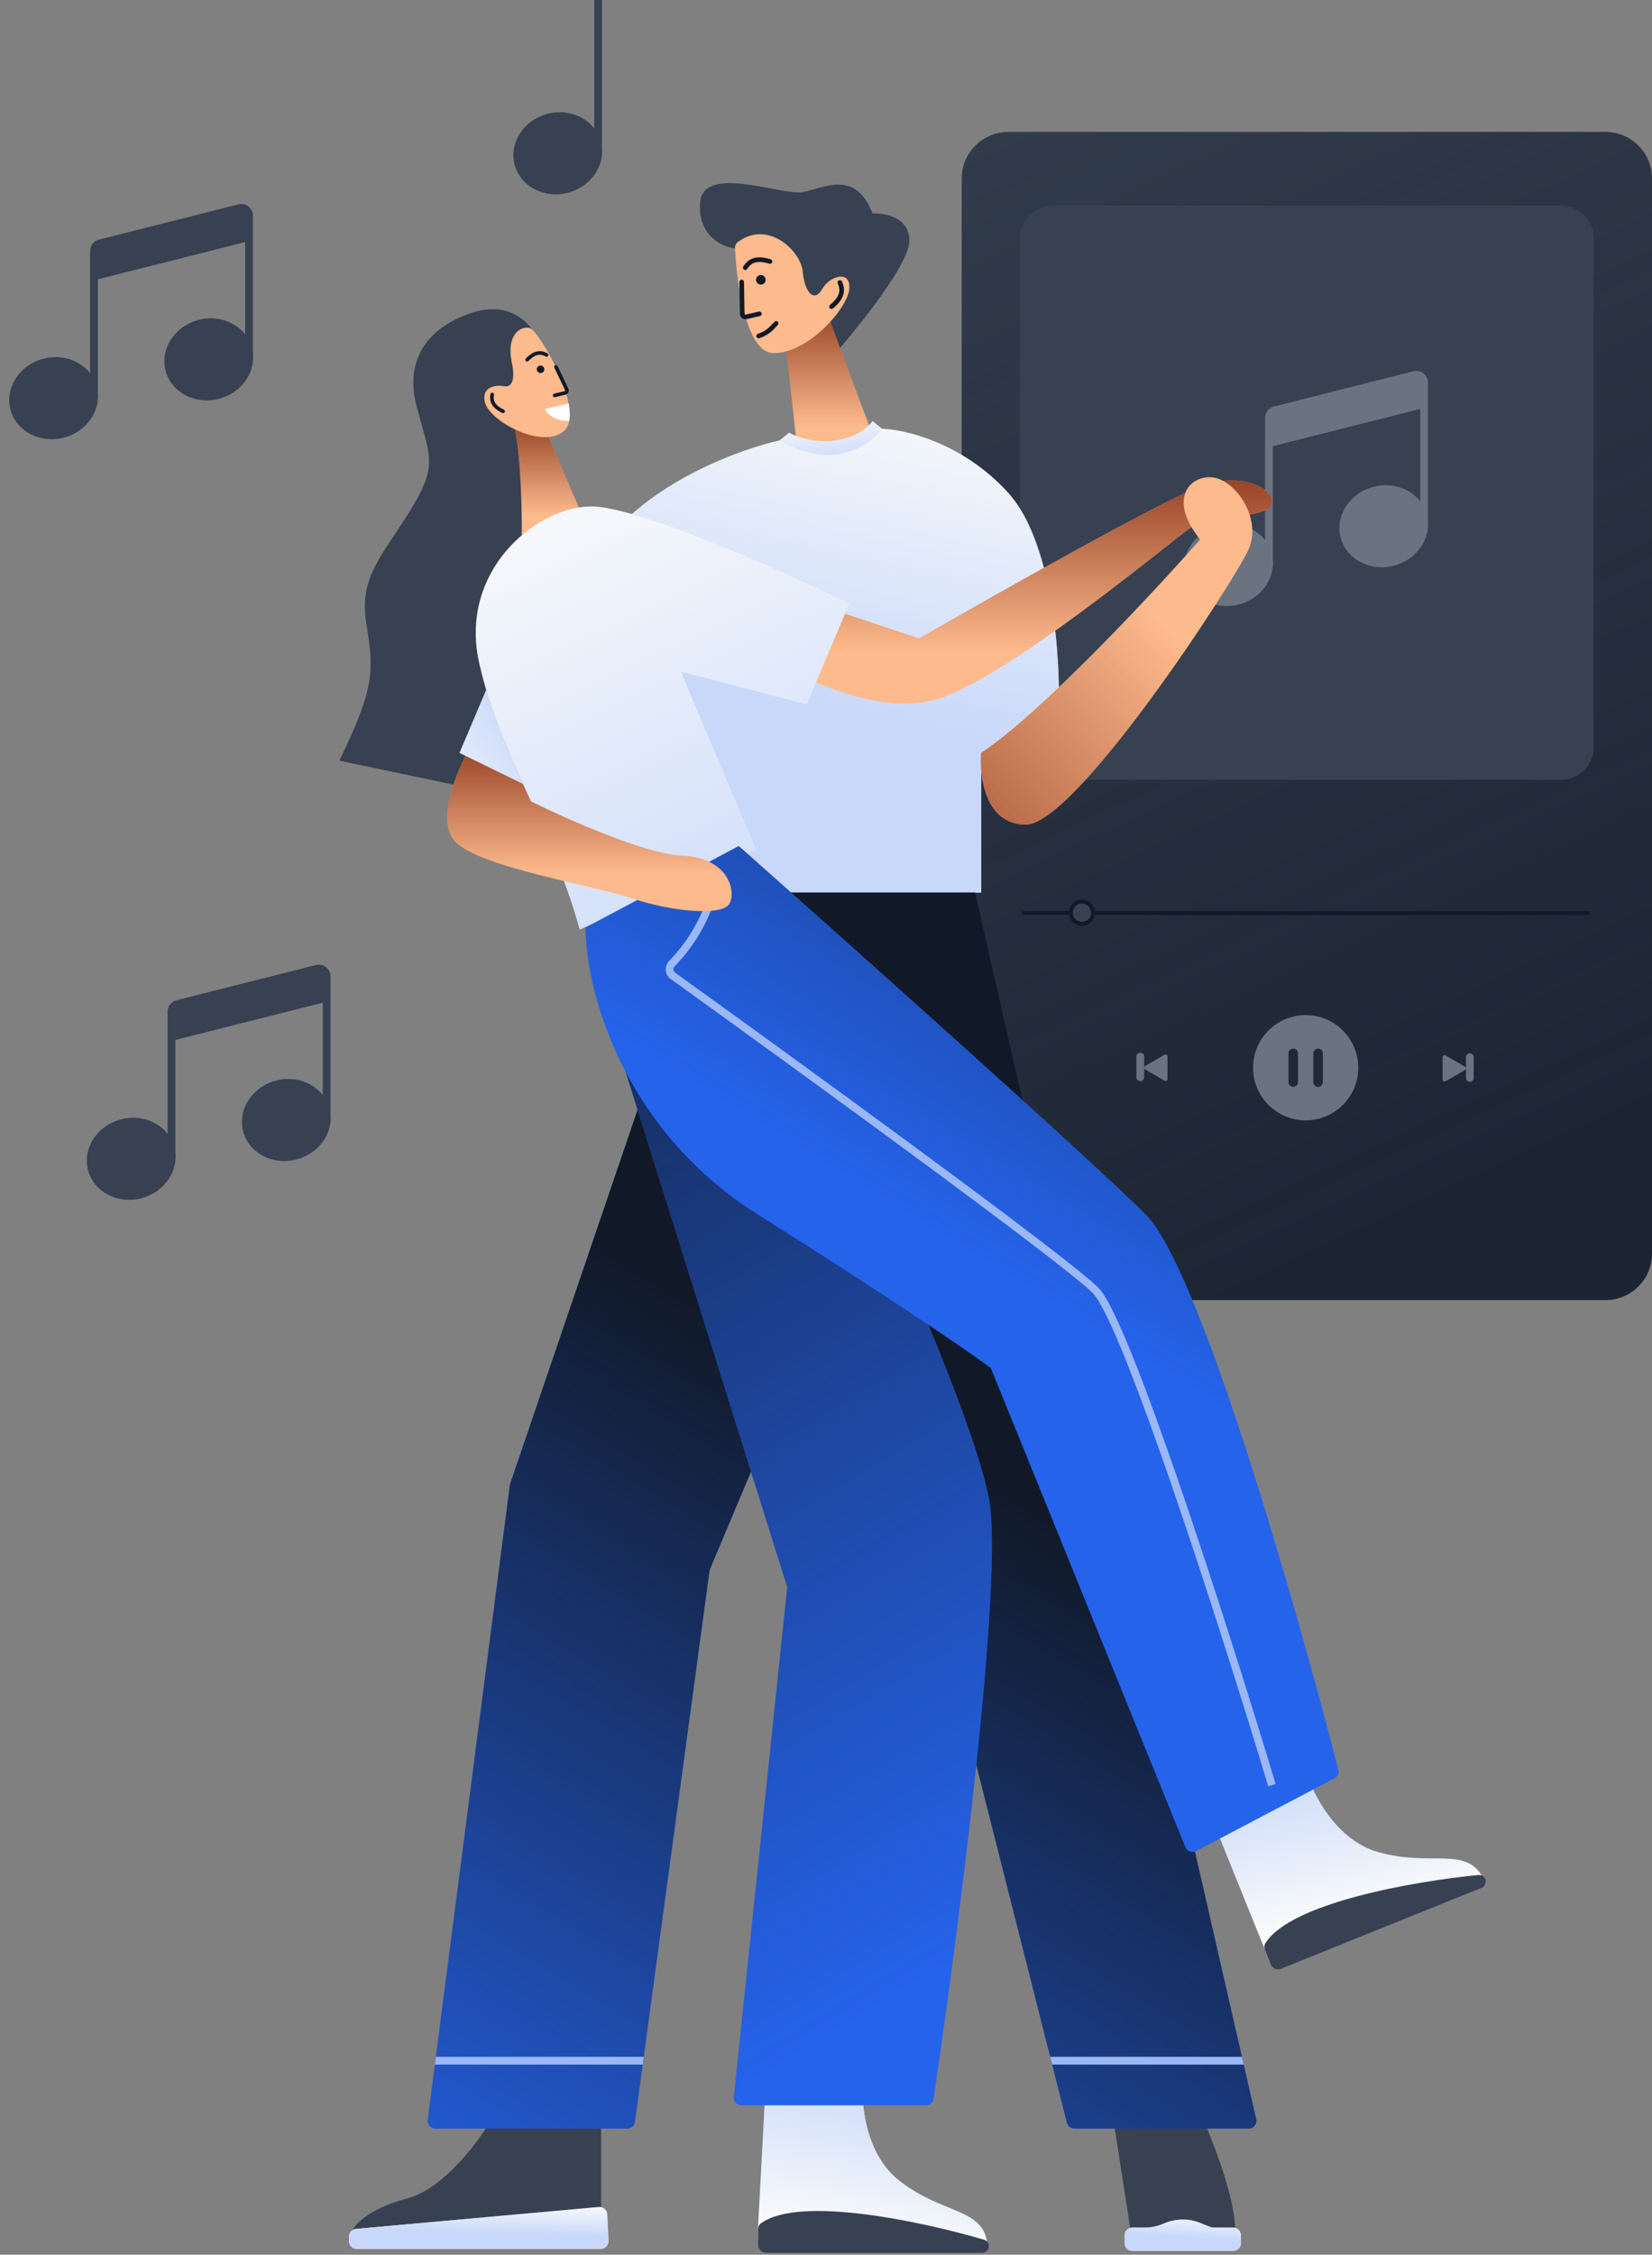<svg class="w-auto max-w-[16rem] h-40 text-gray-800 dark:text-white" aria-hidden="true" width="426" height="581" viewBox="0 0 426 581" fill="none" xmlns="http://www.w3.org/2000/svg">
<rect x="0" y="0" width="426" height="581" fill="#808080" stroke="none"/>
<path d="M248 46C248 39.373 253.373 34 260 34H414C420.627 34 426 39.373 426 46V323C426 329.627 420.627 335 414 335H260C253.373 335 248 329.627 248 323V46Z" fill="#374151"/>
<path d="M248 46C248 39.373 253.373 34 260 34H414C420.627 34 426 39.373 426 46V323C426 329.627 420.627 335 414 335H260C253.373 335 248 329.627 248 323V46Z" fill="url(#paint0_linear_411_1597)" fill-opacity="0.7"/>
<path d="M377.792 274.865C378.121 275.055 378.121 275.53 377.792 275.719L372.737 278.638C372.408 278.828 371.997 278.591 371.997 278.211V272.374C371.997 271.994 372.408 271.757 372.737 271.946L377.792 274.865Z" fill="#6B7280"/>
<path fill-rule="evenodd" clip-rule="evenodd" d="M379.025 271.415C379.578 271.415 380.025 271.863 380.025 272.415V277.758C380.025 278.311 379.578 278.758 379.025 278.758C378.473 278.758 378.025 278.311 378.025 277.758V272.415C378.025 271.863 378.473 271.415 379.025 271.415Z" fill="#6B7280"/>
<path d="M295.268 274.701C294.939 274.891 294.939 275.365 295.268 275.555L300.323 278.474C300.652 278.664 301.063 278.427 301.063 278.047V272.21C301.063 271.83 300.652 271.593 300.323 271.782L295.268 274.701Z" fill="#6B7280"/>
<path fill-rule="evenodd" clip-rule="evenodd" d="M294.035 271.251C293.483 271.251 293.035 271.699 293.035 272.251V277.594C293.035 278.146 293.483 278.594 294.035 278.594C294.587 278.594 295.035 278.146 295.035 277.594V272.251C295.035 271.699 294.587 271.251 294.035 271.251Z" fill="#6B7280"/>
<path d="M350.259 275.128C350.259 282.619 344.186 288.691 336.696 288.691C329.205 288.691 323.133 282.619 323.133 275.128C323.133 267.638 329.205 261.565 336.696 261.565C344.186 261.565 350.259 267.638 350.259 275.128Z" fill="#6B7280"/>
<path fill-rule="evenodd" clip-rule="evenodd" d="M333.491 270.196C334.172 270.196 334.724 270.748 334.724 271.429V278.827C334.724 279.508 334.172 280.06 333.491 280.06C332.81 280.06 332.258 279.508 332.258 278.827V271.429C332.258 270.748 332.81 270.196 333.491 270.196Z" fill="#202938"/>
<path fill-rule="evenodd" clip-rule="evenodd" d="M339.901 270.196C340.582 270.196 341.134 270.748 341.134 271.429V278.827C341.134 279.508 340.582 280.06 339.901 280.06C339.22 280.06 338.668 279.508 338.668 278.827V271.429C338.668 270.748 339.22 270.196 339.901 270.196Z" fill="#202938"/>
<path d="M263.453 235.261C263.453 234.989 263.674 234.768 263.946 234.768H409.44C409.712 234.768 409.933 234.989 409.933 235.261C409.933 235.534 409.712 235.754 409.44 235.754H263.946C263.674 235.754 263.453 235.534 263.453 235.261Z" fill="#111928"/>
<path d="M281.371 235.179C281.371 236.495 280.304 237.563 278.987 237.563C277.671 237.563 276.604 236.495 276.604 235.179C276.604 233.862 277.671 232.795 278.987 232.795C280.304 232.795 281.371 233.862 281.371 235.179Z" fill="#374151"/>
<path fill-rule="evenodd" clip-rule="evenodd" d="M282.371 235.179C282.371 237.048 280.856 238.563 278.987 238.563C277.118 238.563 275.604 237.048 275.604 235.179C275.604 233.31 277.118 231.795 278.987 231.795C280.856 231.795 282.371 233.31 282.371 235.179ZM278.987 237.563C280.304 237.563 281.371 236.495 281.371 235.179C281.371 233.862 280.304 232.795 278.987 232.795C277.671 232.795 276.604 233.862 276.604 235.179C276.604 236.495 277.671 237.563 278.987 237.563Z" fill="#111928"/>
<path d="M263 61.384C263 56.754 266.754 53 271.384 53H402.575C407.206 53 410.959 56.754 410.959 61.384V192.575C410.959 197.206 407.206 200.959 402.575 200.959H271.384C266.754 200.959 263 197.206 263 192.575V61.384Z" fill="#374151"/>
<path d="M327.934 142.623C329.435 148.225 325.678 154.098 319.543 155.742C313.408 157.386 307.218 154.178 305.718 148.576C304.217 142.975 307.973 137.101 314.108 135.458C320.243 133.814 326.433 137.022 327.934 142.623Z" fill="#6B7280"/>
<path fill-rule="evenodd" clip-rule="evenodd" d="M366.224 98.568C366.224 97.916 365.611 97.439 364.979 97.598L328.978 106.688C328.534 106.8 328.223 107.2 328.223 107.658V145.6H326.223V107.658C326.223 106.284 327.156 105.085 328.488 104.749L364.49 95.659C366.385 95.18 368.224 96.613 368.224 98.568V136H366.224V98.568Z" fill="#6B7280"/>
<path d="M367.934 132.623C369.435 138.225 365.678 144.098 359.543 145.742C353.408 147.386 347.218 144.178 345.718 138.576C344.217 132.975 347.973 127.101 354.108 125.458C360.243 123.814 366.433 127.022 367.934 132.623Z" fill="#6B7280"/>
<path d="M327.324 107.662V115.2L367.324 105.1L367.325 98.662C367.326 97.361 366.103 96.406 364.84 96.721L328.839 105.721C327.949 105.944 327.324 106.744 327.324 107.662Z" fill="#6B7280"/>
<path d="M154.934 36.524C156.435 42.125 152.678 47.998 146.543 49.642C140.408 51.286 134.218 48.078 132.718 42.476C131.217 36.875 134.973 31.002 141.108 29.358C147.243 27.714 153.433 30.922 154.934 36.524Z" fill="#374151"/>
<path fill-rule="evenodd" clip-rule="evenodd" d="M155.223 0V39.5H153.223V0H155.223Z" fill="#374151"/>
<path d="M44.934 295.623C46.435 301.225 42.678 307.098 36.543 308.742C30.409 310.386 24.218 307.178 22.718 301.576C21.217 295.975 24.973 290.101 31.108 288.458C37.243 286.814 43.433 290.022 44.934 295.623Z" fill="#374151"/>
<path fill-rule="evenodd" clip-rule="evenodd" d="M83.224 251.568C83.224 250.916 82.611 250.439 81.979 250.598L45.978 259.688C45.534 259.8 45.223 260.2 45.223 260.658V298.6H43.223V260.658C43.223 259.284 44.156 258.085 45.488 257.749L81.49 248.659C83.385 248.18 85.224 249.613 85.224 251.568V289H83.224V251.568Z" fill="#374151"/>
<path d="M84.934 285.623C86.435 291.225 82.678 297.098 76.543 298.742C70.409 300.386 64.219 297.178 62.718 291.576C61.217 285.975 64.973 280.101 71.108 278.458C77.243 276.814 83.433 280.022 84.934 285.623Z" fill="#374151"/>
<path d="M44.324 260.662V268.2L84.324 258.1L84.325 251.662C84.326 250.361 83.103 249.406 81.84 249.721L45.839 258.721C44.949 258.944 44.324 259.744 44.324 260.662Z" fill="#374151"/>
<path d="M24.934 99.624C26.435 105.225 22.678 111.098 16.543 112.742C10.409 114.386 4.218 111.178 2.718 105.576C1.217 99.975 4.973 94.102 11.108 92.458C17.243 90.814 23.433 94.022 24.934 99.624Z" fill="#374151"/>
<path fill-rule="evenodd" clip-rule="evenodd" d="M63.224 55.568C63.224 54.916 62.611 54.439 61.979 54.598L25.978 63.688C25.534 63.8 25.223 64.2 25.223 64.658V102.6H23.223V64.658C23.223 63.284 24.156 62.085 25.488 61.749L61.49 52.659C63.385 52.18 65.224 53.613 65.224 55.568V93H63.224V55.568Z" fill="#374151"/>
<path d="M64.934 89.624C66.435 95.225 62.678 101.098 56.543 102.742C50.408 104.386 44.218 101.178 42.718 95.576C41.217 89.975 44.973 84.102 51.108 82.458C57.243 80.814 63.433 84.022 64.934 89.624Z" fill="#374151"/>
<path d="M24.324 64.662V72.2L64.324 62.1L64.325 55.662C64.326 54.361 63.103 53.406 61.84 53.721L25.839 62.721C24.949 62.944 24.324 63.744 24.324 64.662Z" fill="#374151"/>
<path d="M105 566.5C95.8 568.9 91.833 572.833 91 574.5V576L155 570V546.5H126.5C123.167 552.167 114.2 564.1 105 566.5Z" fill="#374151"/>
<path d="M154.907 579.5H92C90.895 579.5 90 578.605 90 577.5V576.328C90 575.293 90.79 574.429 91.82 574.336L154.417 568.688C155.552 568.586 156.543 569.451 156.595 570.589L156.905 577.409C156.957 578.548 156.047 579.5 154.907 579.5Z" fill="#F9FAFB"/>
<path d="M154.907 579.5H92C90.895 579.5 90 578.605 90 577.5V576.328C90 575.293 90.79 574.429 91.82 574.336L154.417 568.688C155.552 568.586 156.543 569.451 156.595 570.589L156.905 577.409C156.957 578.548 156.047 579.5 154.907 579.5Z" fill="url(#paint1_linear_411_1597)"/>
<path d="M287 545.5L291.5 574.5H318.5C318.5 566.5 312.833 551.833 310 545.5H287Z" fill="#374151"/>
<path d="M290 576C290 574.895 290.895 574 292 574H295.189C296.716 574 298.228 573.709 299.646 573.142L300.543 572.783C303.404 571.638 306.596 571.638 309.457 572.783L312.142 573.857C312.379 573.951 312.631 574 312.885 574H318C319.105 574 320 574.895 320 576V578C320 579.104 319.105 580 318 580H292C290.895 580 290 579.104 290 578V576Z" fill="#F9FAFB"/>
<path d="M290 576C290 574.895 290.895 574 292 574H295.189C296.716 574 298.228 573.709 299.646 573.142L300.543 572.783C303.404 571.638 306.596 571.638 309.457 572.783L312.142 573.857C312.379 573.951 312.631 574 312.885 574H318C319.105 574 320 574.895 320 576V578C320 579.104 319.105 580 318 580H292C290.895 580 290 579.104 290 578V576Z" fill="url(#paint2_linear_411_1597)"/>
<path d="M180.499 52.5C180.099 60.9 186.332 63.667 189.499 64L199.5 74L215 91.5C221.5 84.167 234.5 68 234.5 62C234.5 56 228.167 54.833 225 55C220.5 43.5 212.5 48.5 207 49.5C201.5 50.5 180.999 42 180.499 52.5Z" fill="#374151"/>
<path d="M205.5 115L202.5 87.5L213 80L225 112C224 114.167 221.2 118.6 218 119C214.8 119.4 208.333 116.5 205.5 115Z" fill="#FDBA8C"/>
<path d="M205.5 115L202.5 87.5L213 80L225 112C224 114.167 221.2 118.6 218 119C214.8 119.4 208.333 116.5 205.5 115Z" fill="url(#paint3_linear_411_1597)"/>
<path d="M199.5 91C192.536 91 190 73.54 189.539 63.949C189.511 63.348 189.757 62.762 190.238 62.4C198.043 56.518 206.515 64.669 207 70C207.5 75.5 210 78 212 74.5C214 71 219.5 69.5 219 74.5C218.5 79.5 208.5 91 199.5 91Z" fill="#FDBA8C"/>
<path d="M197.372 71.698C197.596 72.344 197.253 73.05 196.606 73.274C195.959 73.497 195.254 73.154 195.03 72.507C194.806 71.861 195.149 71.155 195.796 70.931C196.443 70.708 197.148 71.051 197.372 71.698Z" fill="#111928"/>
<path fill-rule="evenodd" clip-rule="evenodd" d="M194.507 67.72C193.682 68.017 193.131 68.599 192.666 69.311C192.486 69.586 192.116 69.664 191.841 69.484C191.565 69.304 191.488 68.934 191.668 68.659C192.206 67.836 192.938 67.018 194.103 66.599C195.262 66.182 196.753 66.195 198.74 66.819C199.054 66.918 199.228 67.252 199.13 67.566C199.031 67.88 198.697 68.054 198.383 67.956C196.543 67.377 195.337 67.421 194.507 67.72Z" fill="#111928"/>
<path fill-rule="evenodd" clip-rule="evenodd" d="M191.249 72.069C191.578 72.063 191.849 72.325 191.855 72.654L191.993 80.85C191.996 80.997 192.132 81.103 192.275 81.071L195.698 80.284C196.018 80.211 196.338 80.411 196.412 80.732C196.485 81.052 196.285 81.372 195.964 81.446L192.542 82.232C191.661 82.434 190.817 81.774 190.802 80.87L190.663 72.674C190.658 72.345 190.92 72.074 191.249 72.069Z" fill="#111928"/>
<path fill-rule="evenodd" clip-rule="evenodd" d="M197.673 84.891C198.28 84.436 198.856 83.845 199.717 82.916C199.941 82.675 200.318 82.661 200.559 82.885C200.801 83.108 200.815 83.485 200.591 83.727C199.737 84.647 199.093 85.316 198.388 85.845C197.669 86.383 196.906 86.762 195.823 87.147C195.513 87.258 195.173 87.096 195.062 86.786C194.952 86.476 195.114 86.135 195.424 86.025C196.434 85.665 197.079 85.336 197.673 84.891Z" fill="#111928"/>
<path fill-rule="evenodd" clip-rule="evenodd" d="M216.358 75.443C216.56 74.591 216.375 73.811 216.034 73.032C215.902 72.73 216.039 72.379 216.34 72.247C216.642 72.115 216.993 72.252 217.125 72.553C217.519 73.454 217.804 74.514 217.517 75.719C217.232 76.918 216.406 78.158 214.796 79.479C214.541 79.688 214.166 79.651 213.957 79.397C213.748 79.143 213.785 78.767 214.039 78.558C215.53 77.335 216.153 76.301 216.358 75.443Z" fill="#111928"/>
<path d="M158.001 137.5C170.401 123.1 191.835 115.5 201.001 113.5L208 114.5L217 115.5L227.5 110.5C233.5 110.667 248.4 114.2 260 127C271.6 139.8 273.5 170 273 183.5L253 194V230H181.001C168.168 205.167 145.601 151.9 158.001 137.5Z" fill="#F9FAFB"/>
<path d="M158.001 137.5C170.401 123.1 191.835 115.5 201.001 113.5L208 114.5L217 115.5L227.5 110.5C233.5 110.667 248.4 114.2 260 127C271.6 139.8 273.5 170 273 183.5L253 194V230H181.001C168.168 205.167 145.601 151.9 158.001 137.5Z" fill="url(#paint4_linear_411_1597)"/>
<path d="M203.5 111.5L201 113.5C214.6 121.5 224.333 114.833 227.5 110.5L225 108.5C224.167 109.833 221.1 112.7 215.5 113.5C209.9 114.3 205.167 112.5 203.5 111.5Z" fill="#F9FAFB"/>
<path d="M203.5 111.5L201 113.5C214.6 121.5 224.333 114.833 227.5 110.5L225 108.5C224.167 109.833 221.1 112.7 215.5 113.5C209.9 114.3 205.167 112.5 203.5 111.5Z" fill="url(#paint5_linear_411_1597)"/>
<path d="M323.939 546.053L251.5 230H183.5L131.5 382.5L110.292 546.243C110.137 547.44 111.069 548.5 112.276 548.5H161.753C162.753 548.5 163.6 547.76 163.734 546.768L183 404.5L218 321.5L275.118 546.991C275.343 547.878 276.141 548.5 277.057 548.5H321.99C323.275 548.5 324.226 547.306 323.939 546.053Z" fill="#2563eb"/>
<path d="M323.939 546.053L251.5 230H183.5L131.5 382.5L110.292 546.243C110.137 547.44 111.069 548.5 112.276 548.5H161.753C162.753 548.5 163.6 547.76 163.734 546.768L183 404.5L218 321.5L275.118 546.991C275.343 547.878 276.141 548.5 277.057 548.5H321.99C323.275 548.5 324.226 547.306 323.939 546.053Z" fill="url(#paint6_linear_411_1597)"/>
<path fill-rule="evenodd" clip-rule="evenodd" d="M271.32 532H320.718L320.259 530H270.814L271.32 532ZM166.005 530H112.396L112.137 532H165.734L166.005 530Z" fill="#9ab7f6"/>
<path d="M197.5 536.5L195.5 573.5V577.5H254.5C253 569 243 570.5 232 562C223.2 555.2 222 542.167 222.5 536.5H197.5Z" fill="#F9FAFB"/>
<path d="M197.5 536.5L195.5 573.5V577.5H254.5C253 569 243 570.5 232 562C223.2 555.2 222 542.167 222.5 536.5H197.5Z" fill="url(#paint7_linear_411_1597)"/>
<path d="M195.5 578.5V574.382C195.5 573.82 195.726 573.278 196.177 572.943C206.02 565.638 237.713 572.418 253.783 577.138C254.511 577.351 255 578.019 255 578.778C255 579.729 254.229 580.5 253.278 580.5H197.5C196.395 580.5 195.5 579.605 195.5 578.5Z" fill="#374151"/>
<path d="M312 467.253L325.838 501.568L327.334 505.278L382.052 483.212C377.482 475.89 368.769 481.021 355.388 477.252C344.684 474.236 338.696 462.598 337.041 457.155L312 467.253Z" fill="#F9FAFB"/>
<path d="M312 467.253L325.838 501.568L327.334 505.278L382.052 483.212C377.482 475.89 368.769 481.021 355.388 477.252C344.684 474.236 338.696 462.598 337.041 457.155L312 467.253Z" fill="url(#paint8_linear_411_1597)"/>
<path d="M327.709 506.205L326.169 502.386C325.958 501.865 325.965 501.278 326.259 500.798C332.655 490.342 364.583 484.777 381.252 483.144C382.008 483.07 382.711 483.506 382.995 484.21C383.35 485.092 382.924 486.095 382.042 486.451L330.312 507.312C329.287 507.725 328.122 507.23 327.709 506.205Z" fill="#374151"/>
<path d="M237 164.5L214.5 157L199.5 170C207.167 175 226.1 184.1 240.5 180.5C258.5 176 302.5 139 307 136C311.5 133 327 133.5 328 130C329 126.5 321.5 121.5 310.5 125C301.7 127.8 257.833 152.5 237 164.5Z" fill="#FDBA8C"/>
<path d="M237 164.5L214.5 157L199.5 170C207.167 175 226.1 184.1 240.5 180.5C258.5 176 302.5 139 307 136C311.5 133 327 133.5 328 130C329 126.5 321.5 121.5 310.5 125C301.7 127.8 257.833 152.5 237 164.5Z" fill="url(#paint9_linear_411_1597)"/>
<path d="M122.001 80.5C130.801 77.7 136.001 82.667 137.501 85.5L136.5 100L142.5 129.5L132.5 152L137.501 206.5L87.5 196C96.5 177.5 96.5 173 94.5 161C92.5 149 98 144 105.5 132C113 120 111.001 118 107.501 105C104.001 92 111.001 84 122.001 80.5Z" fill="#374151"/>
<path d="M150 132.5L141 111.5L132.5 109C134.5 118.2 134.667 133.5 134.5 140L150 132.5Z" fill="#FDBA8C"/>
<path d="M150 132.5L141 111.5L132.5 109C134.5 118.2 134.667 133.5 134.5 140L150 132.5Z" fill="url(#paint10_linear_411_1597)"/>
<path d="M124.998 103.5C124.198 99.5 127.998 99.167 129.998 99.5C131.164 99.834 133.198 99.1 131.998 93.5C130.498 86.5 133.998 84 136.498 84.5C138.998 85 150.998 106 145.498 111C139.998 116 125.998 108.5 124.998 103.5Z" fill="#FDBA8C"/>
<path d="M138.424 95.072C138.376 95.606 138.77 96.078 139.304 96.126C139.838 96.174 140.31 95.78 140.358 95.246C140.406 94.712 140.012 94.24 139.478 94.192C138.944 94.144 138.472 94.538 138.424 95.072Z" fill="#111928"/>
<path fill-rule="evenodd" clip-rule="evenodd" d="M138.865 91.44C139.545 91.344 140.139 91.547 140.722 91.871C140.947 91.996 141.232 91.915 141.357 91.689C141.482 91.464 141.401 91.18 141.176 91.055C140.503 90.68 139.696 90.38 138.735 90.515C137.779 90.649 136.751 91.202 135.601 92.36C135.419 92.543 135.42 92.838 135.603 93.02C135.786 93.202 136.082 93.201 136.263 93.018C137.328 91.945 138.18 91.536 138.865 91.44Z" fill="#111928"/>
<path fill-rule="evenodd" clip-rule="evenodd" d="M143.165 94.118C142.932 94.229 142.834 94.507 142.945 94.74L145.712 100.536C145.762 100.64 145.703 100.763 145.592 100.79L142.917 101.434C142.666 101.495 142.512 101.747 142.572 101.998C142.633 102.248 142.885 102.403 143.136 102.342L145.811 101.697C146.499 101.531 146.86 100.773 146.555 100.134L143.787 94.338C143.676 94.105 143.398 94.007 143.165 94.118Z" fill="#111928"/>
<path fill-rule="evenodd" clip-rule="evenodd" d="M146.797 108.431C144.55 108.609 141.707 107.744 140.517 105.368L146.627 104.004C146.939 105.653 147.025 107.169 146.797 108.431Z" fill="white"/>
<path fill-rule="evenodd" clip-rule="evenodd" d="M127.584 103.631C127.269 103.021 127.263 102.393 127.375 101.735C127.419 101.481 127.248 101.24 126.994 101.196C126.74 101.153 126.498 101.324 126.455 101.578C126.325 102.337 126.309 103.197 126.754 104.059C127.197 104.917 128.059 105.704 129.533 106.406C129.766 106.516 130.045 106.418 130.155 106.185C130.266 105.952 130.167 105.673 129.934 105.563C128.57 104.913 127.901 104.245 127.584 103.631Z" fill="#111928"/>
<path d="M219 155.5L208 181.5L175.5 173L195 219L149.5 239.5C142.5 214 128.5 193.5 123.5 170.5C118.5 147.5 137.5 131 152 130.5C163.6 130.1 201.5 147 219 155.5Z" fill="#F9FAFB"/>
<path d="M219 155.5L208 181.5L175.5 173L195 219L149.5 239.5C142.5 214 128.5 193.5 123.5 170.5C118.5 147.5 137.5 131 152 130.5C163.6 130.1 201.5 147 219 155.5Z" fill="url(#paint11_linear_411_1597)"/>
<path d="M203 409L160.5 273.5L217.5 292C228.333 314.833 251 365.6 255 386C258.95 406.143 247.3 496.517 240.748 540.827C240.603 541.807 239.767 542.5 238.776 542.5H191.221C190.034 542.5 189.108 541.472 189.232 540.291L203 409Z" fill="#2563eb"/>
<path d="M203 409L160.5 273.5L217.5 292C228.333 314.833 251 365.6 255 386C258.95 406.143 247.3 496.517 240.748 540.827C240.603 541.807 239.767 542.5 238.776 542.5H191.221C190.034 542.5 189.108 541.472 189.232 540.291L203 409Z" fill="url(#paint12_linear_411_1597)"/>
<path d="M195.5 313C159.9 290.6 151 254.333 151 239L190.5 218C219.667 243.833 281.5 299 295.5 313C309.337 326.837 334.081 413.12 345.115 456C345.346 456.897 344.921 457.804 344.101 458.235L308.453 476.974C307.407 477.523 306.114 477.051 305.669 475.956L255.5 352.5C250.333 348.667 231.1 335.4 195.5 313Z" fill="#2563eb"/>
<path d="M195.5 313C159.9 290.6 151 254.333 151 239L190.5 218C219.667 243.833 281.5 299 295.5 313C309.337 326.837 334.081 413.12 345.115 456C345.346 456.897 344.921 457.804 344.101 458.235L308.453 476.974C307.407 477.523 306.114 477.051 305.669 475.956L255.5 352.5C250.333 348.667 231.1 335.4 195.5 313Z" fill="url(#paint13_linear_411_1597)"/>
<path fill-rule="evenodd" clip-rule="evenodd" d="M172.571 247.582C179.523 240.473 182.428 232.199 183.014 228.829L184.984 229.171C184.336 232.899 181.263 241.554 174.001 248.98C173.493 249.499 173.584 250.266 174.072 250.616C191.24 262.951 216.535 281.26 238.52 297.467C249.512 305.57 259.679 313.15 267.592 319.197C275.474 325.22 281.187 329.773 283.206 331.793C284.339 332.926 285.679 335.202 287.164 338.229C288.67 341.299 290.385 345.272 292.248 349.917C295.973 359.209 300.308 371.243 304.758 384.238C313.659 410.233 323.038 440.12 328.956 459.711L327.042 460.289C321.127 440.713 311.756 410.85 302.866 384.886C298.42 371.903 294.098 359.906 290.391 350.661C288.537 346.038 286.843 342.116 285.368 339.109C283.871 336.058 282.659 334.074 281.792 333.207C279.889 331.304 274.306 326.845 266.377 320.786C258.479 314.75 248.321 307.177 237.333 299.077C215.357 282.876 190.069 264.572 172.905 252.241C171.322 251.104 171.296 248.885 172.571 247.582Z" fill="#9ab7f6"/>
<path d="M117.499 217C112.299 211.8 117.666 198.833 120.999 193L133.7 199.5L136.9 206.5C146.067 211 166.4 220.1 176 220.5C188 221 190 230 188 233C186 236 173.5 235 163 231.5C152.5 228 123.999 223.5 117.499 217Z" fill="#FDBA8C"/>
<path d="M117.499 217C112.299 211.8 117.666 198.833 120.999 193L133.7 199.5L136.9 206.5C146.067 211 166.4 220.1 176 220.5C188 221 190 230 188 233C186 236 173.5 235 163 231.5C152.5 228 123.999 223.5 117.499 217Z" fill="url(#paint14_linear_411_1597)"/>
<path fill-rule="evenodd" clip-rule="evenodd" d="M125.39 177.789L118.5 194L134.805 201.944C131.218 193.878 127.827 185.945 125.39 177.789Z" fill="#F9FAFB"/>
<path fill-rule="evenodd" clip-rule="evenodd" d="M125.39 177.789L118.5 194L134.805 201.944C131.218 193.878 127.827 185.945 125.39 177.789Z" fill="url(#paint15_linear_411_1597)"/>
<path d="M252.998 194C268.198 184 296.998 153.167 309.498 139C301.239 129 306.5 122.5 312.5 123C318.5 123.5 325.5 133.5 322 141.5C318.5 149.5 277.498 212.5 264.498 212.5C254.098 212.5 252.498 200.167 252.998 194Z" fill="#FDBA8C"/>
<path d="M252.998 194C268.198 184 296.998 153.167 309.498 139C301.239 129 306.5 122.5 312.5 123C318.5 123.5 325.5 133.5 322 141.5C318.5 149.5 277.498 212.5 264.498 212.5C254.098 212.5 252.498 200.167 252.998 194Z" fill="url(#paint16_linear_411_1597)"/>
<defs>
<linearGradient id="paint0_linear_411_1597" x1="331.539" y1="335" x2="167.088" y2="-19.134" gradientUnits="userSpaceOnUse">
<stop stop-color="#111928"/>
<stop offset="1" stop-color="#111928" stop-opacity="0"/>
</linearGradient>
<linearGradient id="paint1_linear_411_1597" x1="118.851" y1="575.174" x2="119.133" y2="567.087" gradientUnits="userSpaceOnUse">
<stop stop-color="#c8d8fa"/>
<stop offset="1" stop-color="#c8d8fa" stop-opacity="0"/>
</linearGradient>
<linearGradient id="paint2_linear_411_1597" x1="302.918" y1="576.46" x2="303.339" y2="569.862" gradientUnits="userSpaceOnUse">
<stop stop-color="#c8d8fa"/>
<stop offset="1" stop-color="#c8d8fa" stop-opacity="0"/>
</linearGradient>
<linearGradient id="paint3_linear_411_1597" x1="216.782" y1="72.462" x2="216.782" y2="109.912" gradientUnits="userSpaceOnUse">
<stop stop-color="#7F270F"/>
<stop offset="1" stop-color="#7F270F" stop-opacity="0"/>
</linearGradient>
<linearGradient id="paint4_linear_411_1597" x1="205.5" y1="183" x2="223.504" y2="98.893" gradientUnits="userSpaceOnUse">
<stop stop-color="#c8d8fa"/>
<stop offset="1" stop-color="#c8d8fa" stop-opacity="0"/>
</linearGradient>
<linearGradient id="paint5_linear_411_1597" x1="234.961" y1="117.242" x2="233.195" y2="104.301" gradientUnits="userSpaceOnUse">
<stop stop-color="#c8d8fa"/>
<stop offset="1" stop-color="#c8d8fa" stop-opacity="0"/>
</linearGradient>
<linearGradient id="paint6_linear_411_1597" x1="266.5" y1="687.5" x2="399.009" y2="469.57" gradientUnits="userSpaceOnUse">
<stop stop-color="#111928" stop-opacity="0"/>
<stop offset="1" stop-color="#111928"/>
</linearGradient>
<linearGradient id="paint7_linear_411_1597" x1="221.5" y1="576" x2="228.521" y2="532.457" gradientUnits="userSpaceOnUse">
<stop stop-color="#c8d8fa" stop-opacity="0"/>
<stop offset="1" stop-color="#c8d8fa"/>
</linearGradient>
<linearGradient id="paint8_linear_411_1597" x1="350" y1="492.5" x2="340.701" y2="451.264" gradientUnits="userSpaceOnUse">
<stop stop-color="#c8d8fa" stop-opacity="0"/>
<stop offset="1" stop-color="#c8d8fa"/>
</linearGradient>
<linearGradient id="paint9_linear_411_1597" x1="281.125" y1="112.705" x2="281.125" y2="167.878" gradientUnits="userSpaceOnUse">
<stop stop-color="#7F270F"/>
<stop offset="1" stop-color="#7F270F" stop-opacity="0"/>
</linearGradient>
<linearGradient id="paint10_linear_411_1597" x1="143.608" y1="103.014" x2="143.608" y2="132.753" gradientUnits="userSpaceOnUse">
<stop stop-color="#7F270F"/>
<stop offset="1" stop-color="#7F270F" stop-opacity="0"/>
</linearGradient>
<linearGradient id="paint11_linear_411_1597" x1="246.119" y1="239.5" x2="182.987" y2="104.687" gradientUnits="userSpaceOnUse">
<stop stop-color="#c8d8fa"/>
<stop offset="1" stop-color="#c8d8fa" stop-opacity="0"/>
</linearGradient>
<linearGradient id="paint12_linear_411_1597" x1="276" y1="488.5" x2="96" y2="190" gradientUnits="userSpaceOnUse">
<stop stop-color="#111928" stop-opacity="0"/>
<stop offset="1" stop-color="#111928"/>
</linearGradient>
<linearGradient id="paint13_linear_411_1597" x1="315.5" y1="363.5" x2="434.57" y2="168.749" gradientUnits="userSpaceOnUse">
<stop stop-color="#111928" stop-opacity="0"/>
<stop offset="1" stop-color="#111928"/>
</linearGradient>
<linearGradient id="paint14_linear_411_1597" x1="161.888" y1="184.933" x2="161.888" y2="225.011" gradientUnits="userSpaceOnUse">
<stop stop-color="#7F270F"/>
<stop offset="1" stop-color="#7F270F" stop-opacity="0"/>
</linearGradient>
<linearGradient id="paint15_linear_411_1597" x1="135" y1="184" x2="104.956" y2="205.589" gradientUnits="userSpaceOnUse">
<stop stop-color="#c8d8fa"/>
<stop offset="1" stop-color="#c8d8fa" stop-opacity="0"/>
</linearGradient>
<linearGradient id="paint16_linear_411_1597" x1="209.5" y1="242.5" x2="299" y2="160" gradientUnits="userSpaceOnUse">
<stop stop-color="#7F270F"/>
<stop offset="1" stop-color="#7F270F" stop-opacity="0"/>
</linearGradient>
</defs>
</svg>